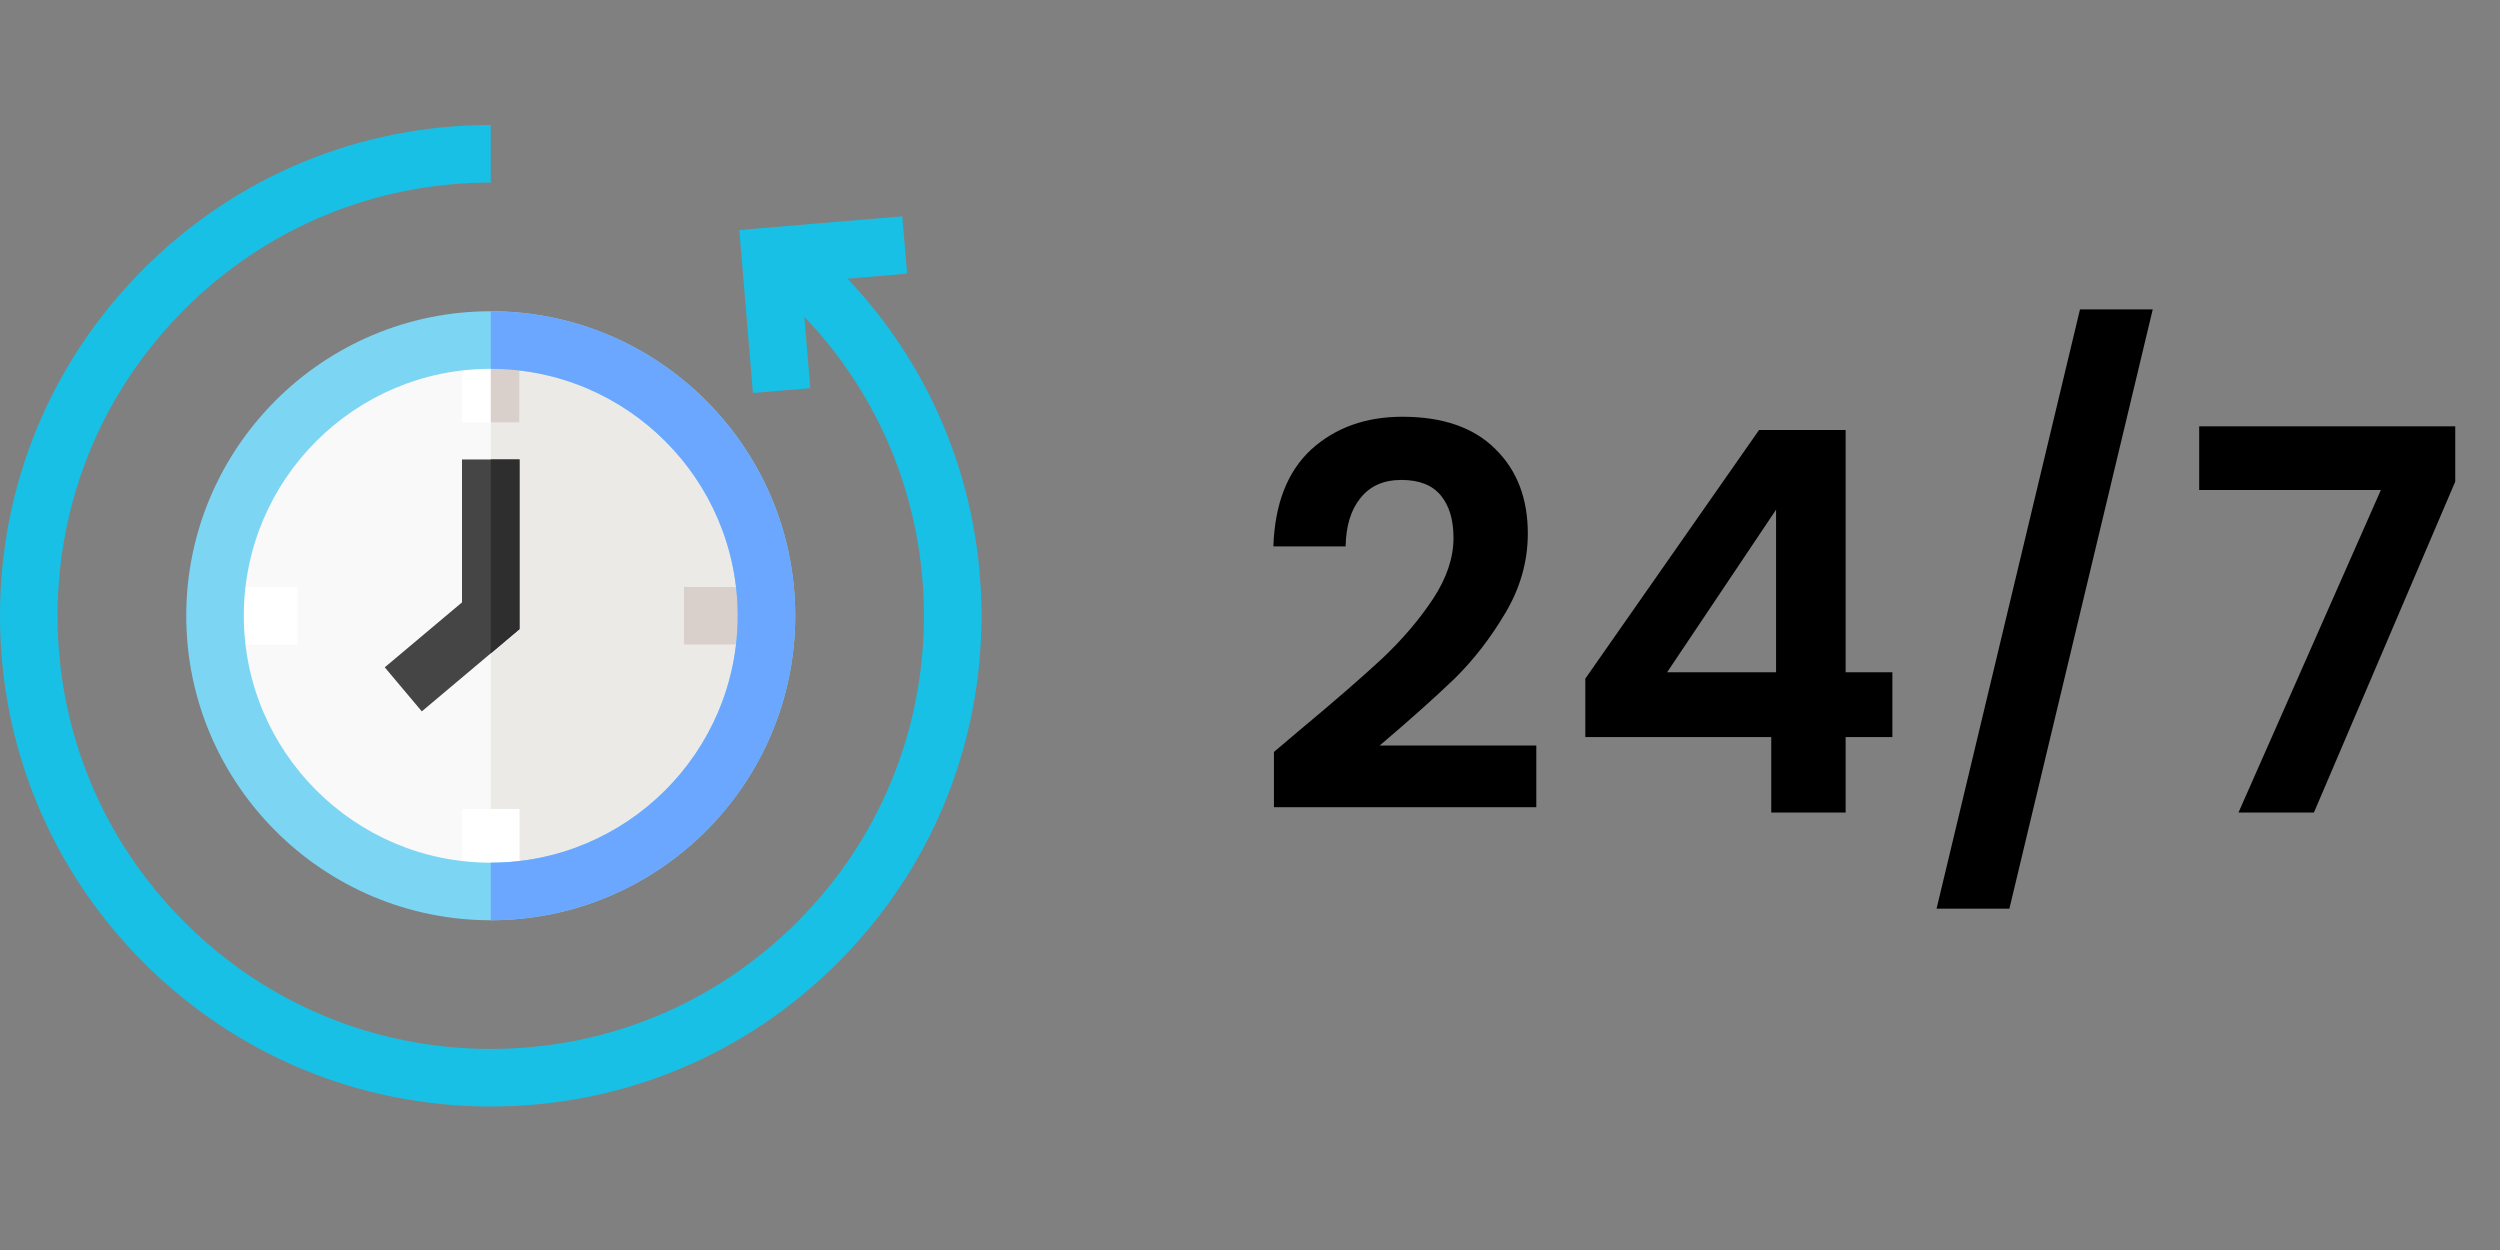 <svg width="40" height="20" viewBox="0 0 40 20" fill="none" xmlns="http://www.w3.org/2000/svg">
<rect x="0" y="0" width="40" height="20" fill="#808080" stroke="none"/>
<path d="M20.825 11.657C21.369 11.204 21.802 10.827 22.125 10.527C22.448 10.22 22.717 9.903 22.933 9.575C23.148 9.246 23.256 8.923 23.256 8.605C23.256 8.316 23.188 8.09 23.052 7.926C22.916 7.761 22.706 7.679 22.422 7.679C22.139 7.679 21.921 7.775 21.768 7.968C21.615 8.155 21.536 8.413 21.53 8.742H20.374C20.397 8.062 20.598 7.546 20.977 7.194C21.363 6.843 21.85 6.668 22.439 6.668C23.085 6.668 23.581 6.84 23.927 7.186C24.273 7.526 24.445 7.976 24.445 8.537C24.445 8.979 24.326 9.402 24.088 9.804C23.851 10.206 23.578 10.558 23.273 10.858C22.966 11.153 22.567 11.51 22.074 11.929H24.581V12.915H20.383V12.031L20.825 11.657ZM25.365 11.793V10.858L28.145 6.88H29.53V10.756H30.278V11.793H29.53V13H28.34V11.793H25.365ZM28.417 8.155L26.674 10.756H28.417V8.155ZM34.444 4.95L32.15 14.539H30.985L33.28 4.95H34.444ZM39.284 7.705L37.023 13H35.816L38.094 7.84H35.187V6.821H39.284V7.705Z" fill="black"/>
<path d="M13.56 4.459L14.514 4.378L14.437 3.461L11.829 3.68L12.047 6.288L12.965 6.211L12.869 5.068C14.095 6.35 14.783 8.049 14.783 9.852C14.783 11.703 14.062 13.444 12.753 14.753C11.444 16.062 9.703 16.783 7.852 16.783C6.001 16.783 4.26 16.062 2.951 14.753C1.642 13.444 0.921 11.703 0.921 9.852C0.921 8.001 1.642 6.26 2.951 4.951C4.26 3.642 6.001 2.921 7.852 2.921V2C5.755 2 3.783 2.817 2.3 4.3C0.817 5.783 0 7.755 0 9.852C0 11.949 0.817 13.921 2.3 15.404C3.783 16.887 5.755 17.704 7.852 17.704C9.949 17.704 11.921 16.887 13.404 15.404C14.887 13.921 15.704 11.949 15.704 9.852C15.704 7.821 14.933 5.907 13.56 4.459Z" fill="#18C0E5"/>
<path d="M7.852 14.263C10.289 14.263 12.264 12.288 12.264 9.852C12.264 7.416 10.289 5.441 7.852 5.441C5.416 5.441 3.441 7.416 3.441 9.852C3.441 12.288 5.416 14.263 7.852 14.263Z" fill="#F9F9F9"/>
<path d="M7.852 5.441V14.263C10.288 14.263 12.263 12.288 12.263 9.852C12.263 7.416 10.288 5.441 7.852 5.441Z" fill="#ECEAE7"/>
<path d="M7.392 5.441H8.312V6.761H7.392V5.441Z" fill="white"/>
<path d="M7.852 5.441H8.312V6.761H7.852V5.441Z" fill="#DAD0CB"/>
<path d="M7.392 12.943H8.312V14.263H7.392V12.943Z" fill="white"/>
<path d="M10.943 9.392H12.263V10.312H10.943V9.392Z" fill="#DAD0CB"/>
<path d="M3.44 9.392H4.76V10.312H3.44V9.392Z" fill="white"/>
<path d="M7.852 14.724C5.166 14.724 2.98 12.538 2.98 9.852C2.98 7.166 5.166 4.98 7.852 4.98C10.538 4.98 12.724 7.166 12.724 9.852C12.724 12.538 10.538 14.724 7.852 14.724ZM7.852 5.901C5.673 5.901 3.901 7.673 3.901 9.852C3.901 12.03 5.673 13.803 7.852 13.803C10.03 13.803 11.803 12.03 11.803 9.852C11.803 7.673 10.03 5.901 7.852 5.901Z" fill="#7DD5F4"/>
<path d="M6.749 11.382L6.156 10.677L7.392 9.638V7.351H8.312V10.066L6.749 11.382Z" fill="#454545"/>
<path d="M7.852 4.98V5.901C10.031 5.901 11.803 7.673 11.803 9.852C11.803 12.031 10.031 13.803 7.852 13.803V14.724C10.538 14.724 12.724 12.538 12.724 9.852C12.724 7.166 10.538 4.98 7.852 4.98Z" fill="#6BA7FF"/>
<path d="M8.312 7.351H7.852V10.454L8.312 10.066V7.351Z" fill="#2E2E2E"/>
</svg>
